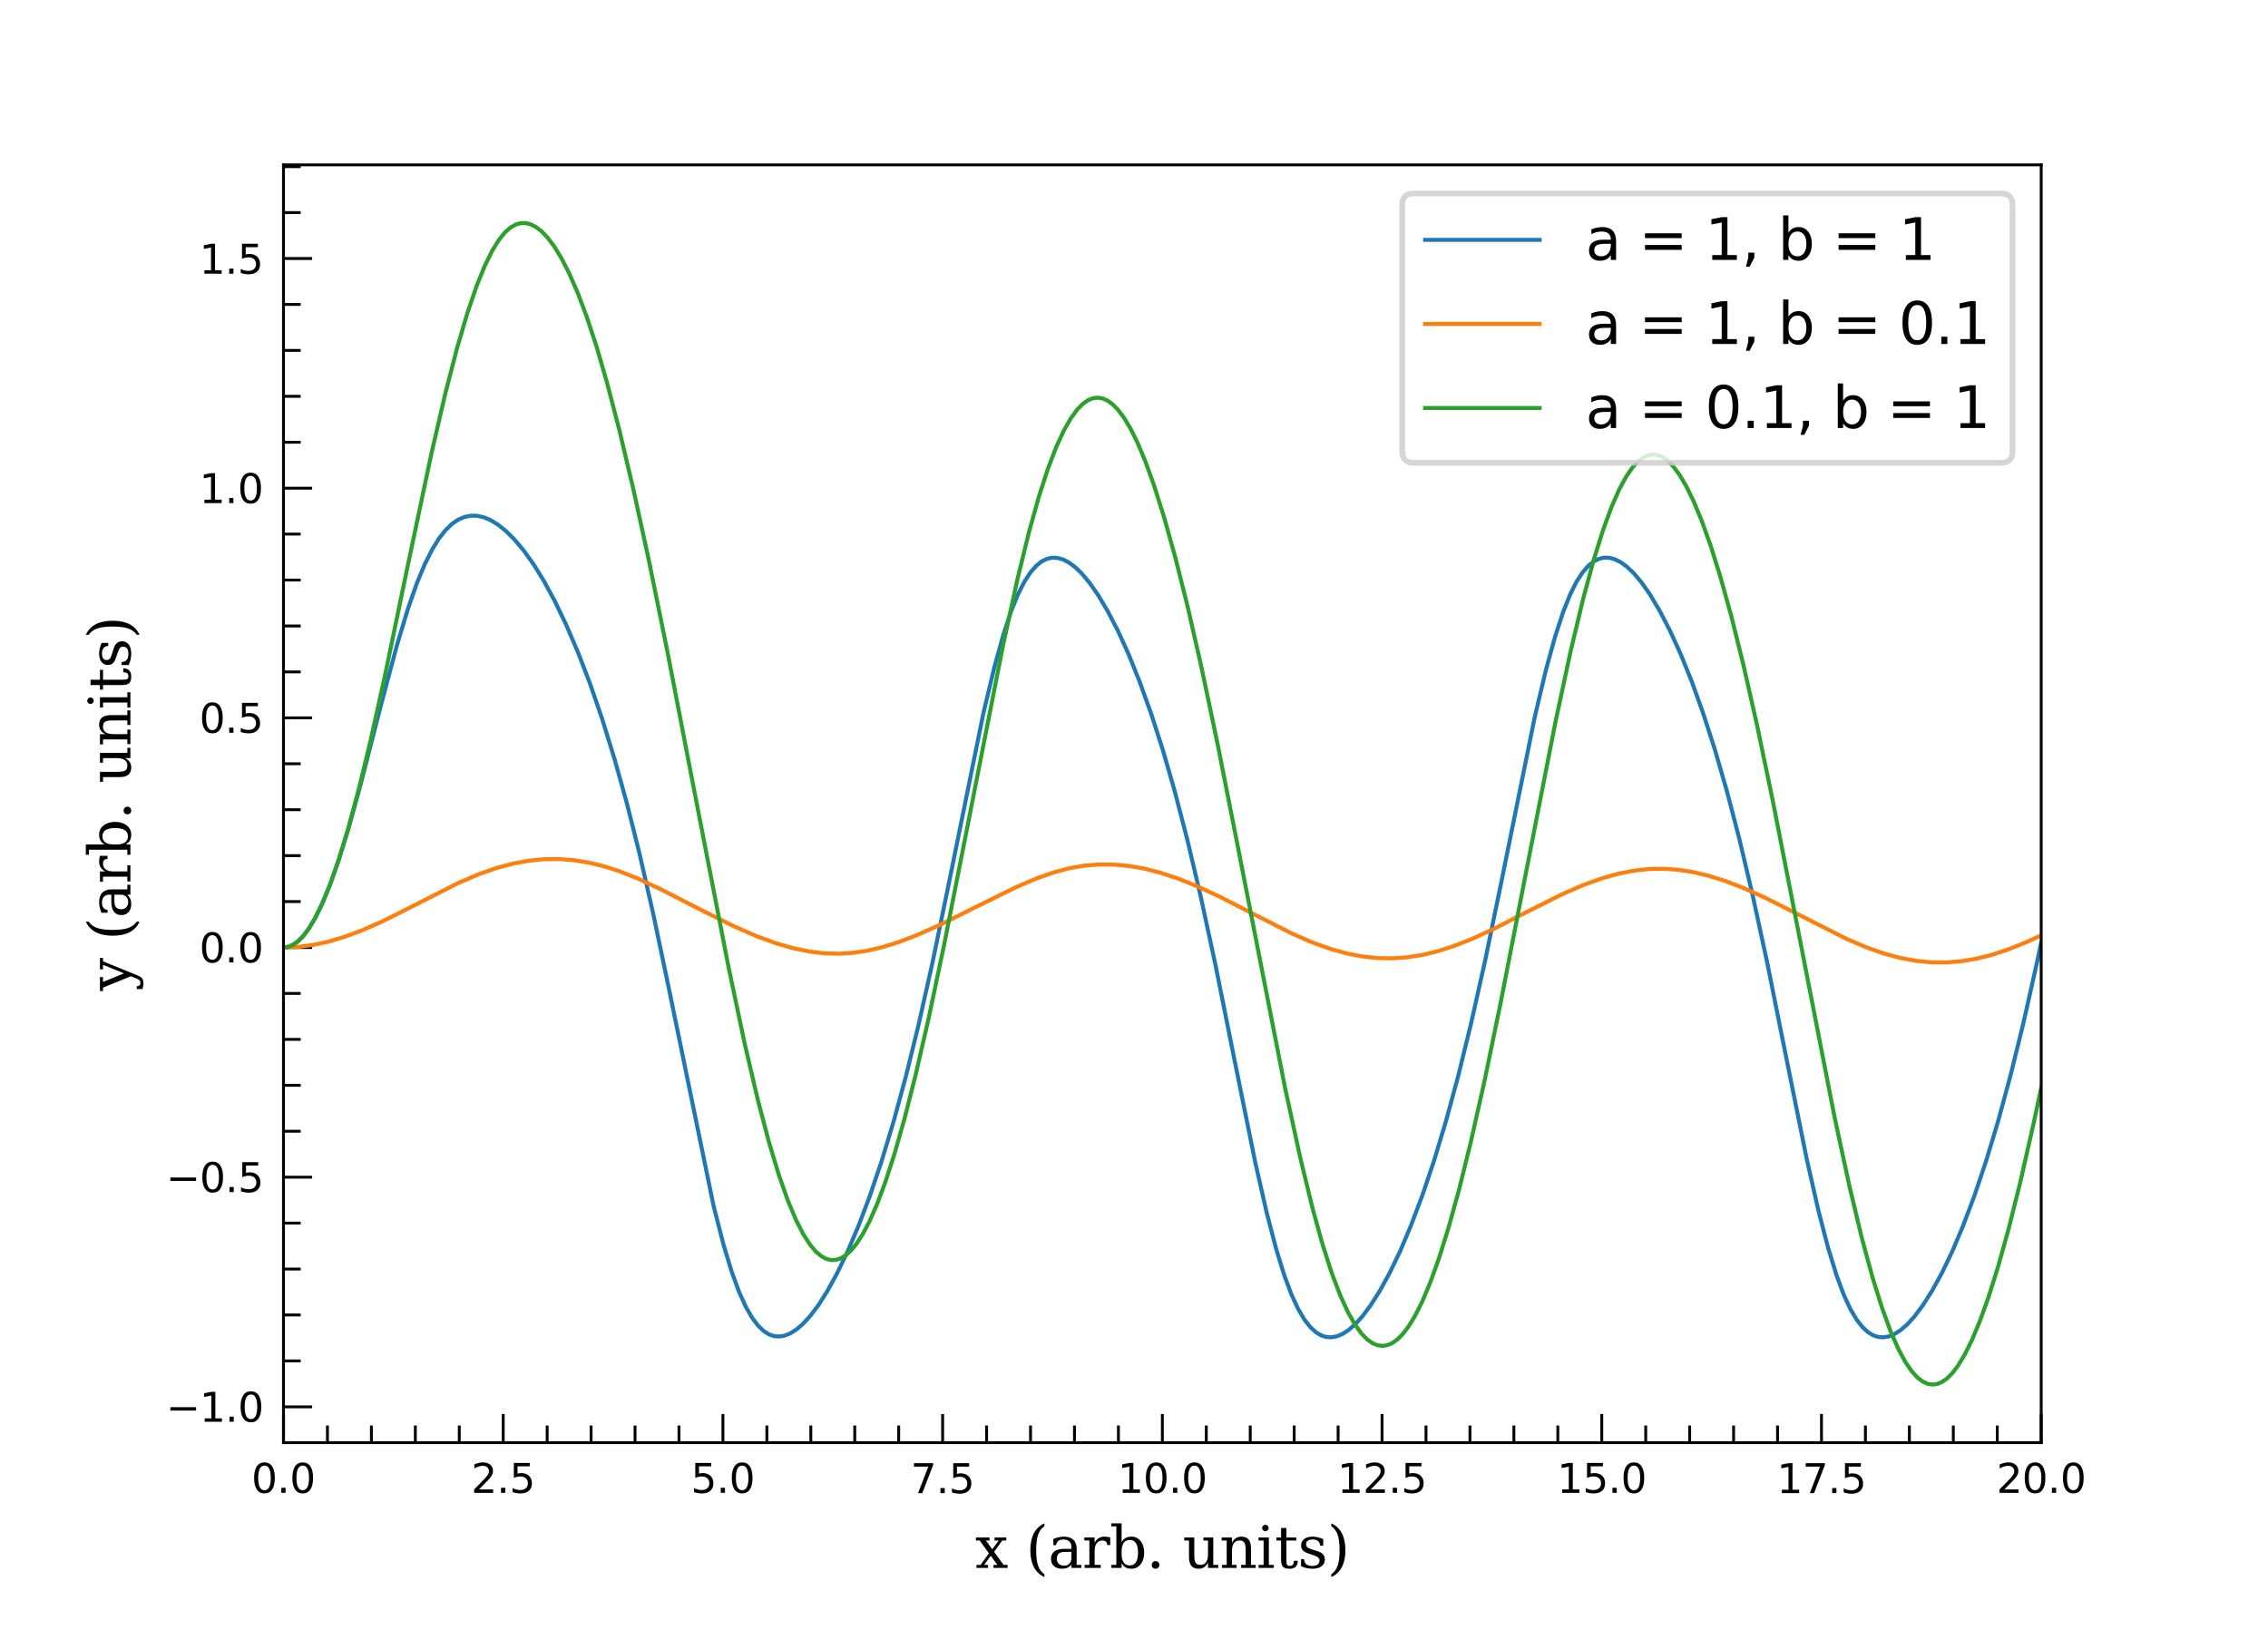<?xml version="1.0" encoding="utf-8" standalone="no"?>
<!DOCTYPE svg PUBLIC "-//W3C//DTD SVG 1.1//EN"
  "http://www.w3.org/Graphics/SVG/1.1/DTD/svg11.dtd">
<svg xmlns:xlink="http://www.w3.org/1999/xlink" width="396pt" height="287.928pt" viewBox="0 0 396 287.928" xmlns="http://www.w3.org/2000/svg" version="1.1">
 <defs>
  <style type="text/css">*{stroke-linejoin: round; stroke-linecap: butt}</style>
 </defs>
 <g id="figure_1">
  <g id="patch_1">
   <path d="M 0 287.928 
L 396 287.928 
L 396 0 
L 0 0 
z
" style="fill: #ffffff"/>
  </g>
  <g id="axes_1">
   <g id="patch_2">
    <path d="M 49.5 251.937 
L 356.4 251.937 
L 356.4 28.793 
L 49.5 28.793 
z
" style="fill: #ffffff"/>
   </g>
   <g id="matplotlib.axis_1">
    <g id="xtick_1">
     <g id="line2d_1">
      <defs>
       <path id="mca0cd36240" d="M 0 0 
L 0 -5 
" style="stroke: #000000; stroke-width: 0.5"/>
      </defs>
      <g>
       <use xlink:href="#mca0cd36240" x="49.5" y="251.937" style="stroke: #000000; stroke-width: 0.5"/>
      </g>
     </g>
     <g id="text_1">
      <!-- $\mathdefault{0.0}$ -->
      <g transform="translate(43.9 260.756) scale(0.07 -0.07)">
       <defs>
        <path id="DejaVuSans-30" d="M 2034 4250 
Q 1547 4250 1301 3770 
Q 1056 3291 1056 2328 
Q 1056 1369 1301 889 
Q 1547 409 2034 409 
Q 2525 409 2770 889 
Q 3016 1369 3016 2328 
Q 3016 3291 2770 3770 
Q 2525 4250 2034 4250 
z
M 2034 4750 
Q 2819 4750 3233 4129 
Q 3647 3509 3647 2328 
Q 3647 1150 3233 529 
Q 2819 -91 2034 -91 
Q 1250 -91 836 529 
Q 422 1150 422 2328 
Q 422 3509 836 4129 
Q 1250 4750 2034 4750 
z
" transform="scale(0.016)"/>
        <path id="DejaVuSans-2e" d="M 684 794 
L 1344 794 
L 1344 0 
L 684 0 
L 684 794 
z
" transform="scale(0.016)"/>
       </defs>
       <use xlink:href="#DejaVuSans-30" transform="translate(0 0.781)"/>
       <use xlink:href="#DejaVuSans-2e" transform="translate(63.623 0.781)"/>
       <use xlink:href="#DejaVuSans-30" transform="translate(95.41 0.781)"/>
      </g>
     </g>
    </g>
    <g id="xtick_2">
     <g id="line2d_2">
      <g>
       <use xlink:href="#mca0cd36240" x="87.862" y="251.937" style="stroke: #000000; stroke-width: 0.5"/>
      </g>
     </g>
     <g id="text_2">
      <!-- $\mathdefault{2.5}$ -->
      <g transform="translate(82.263 260.756) scale(0.07 -0.07)">
       <defs>
        <path id="DejaVuSans-32" d="M 1228 531 
L 3431 531 
L 3431 0 
L 469 0 
L 469 531 
Q 828 903 1448 1529 
Q 2069 2156 2228 2338 
Q 2531 2678 2651 2914 
Q 2772 3150 2772 3378 
Q 2772 3750 2511 3984 
Q 2250 4219 1831 4219 
Q 1534 4219 1204 4116 
Q 875 4013 500 3803 
L 500 4441 
Q 881 4594 1212 4672 
Q 1544 4750 1819 4750 
Q 2544 4750 2975 4387 
Q 3406 4025 3406 3419 
Q 3406 3131 3298 2873 
Q 3191 2616 2906 2266 
Q 2828 2175 2409 1742 
Q 1991 1309 1228 531 
z
" transform="scale(0.016)"/>
        <path id="DejaVuSans-35" d="M 691 4666 
L 3169 4666 
L 3169 4134 
L 1269 4134 
L 1269 2991 
Q 1406 3038 1543 3061 
Q 1681 3084 1819 3084 
Q 2600 3084 3056 2656 
Q 3513 2228 3513 1497 
Q 3513 744 3044 326 
Q 2575 -91 1722 -91 
Q 1428 -91 1123 -41 
Q 819 9 494 109 
L 494 744 
Q 775 591 1075 516 
Q 1375 441 1709 441 
Q 2250 441 2565 725 
Q 2881 1009 2881 1497 
Q 2881 1984 2565 2268 
Q 2250 2553 1709 2553 
Q 1456 2553 1204 2497 
Q 953 2441 691 2322 
L 691 4666 
z
" transform="scale(0.016)"/>
       </defs>
       <use xlink:href="#DejaVuSans-32" transform="translate(0 0.781)"/>
       <use xlink:href="#DejaVuSans-2e" transform="translate(63.623 0.781)"/>
       <use xlink:href="#DejaVuSans-35" transform="translate(95.41 0.781)"/>
      </g>
     </g>
    </g>
    <g id="xtick_3">
     <g id="line2d_3">
      <g>
       <use xlink:href="#mca0cd36240" x="126.225" y="251.937" style="stroke: #000000; stroke-width: 0.5"/>
      </g>
     </g>
     <g id="text_3">
      <!-- $\mathdefault{5.0}$ -->
      <g transform="translate(120.625 260.756) scale(0.07 -0.07)">
       <use xlink:href="#DejaVuSans-35" transform="translate(0 0.781)"/>
       <use xlink:href="#DejaVuSans-2e" transform="translate(63.623 0.781)"/>
       <use xlink:href="#DejaVuSans-30" transform="translate(95.41 0.781)"/>
      </g>
     </g>
    </g>
    <g id="xtick_4">
     <g id="line2d_4">
      <g>
       <use xlink:href="#mca0cd36240" x="164.588" y="251.937" style="stroke: #000000; stroke-width: 0.5"/>
      </g>
     </g>
     <g id="text_4">
      <!-- $\mathdefault{7.5}$ -->
      <g transform="translate(158.988 260.756) scale(0.07 -0.07)">
       <defs>
        <path id="DejaVuSans-37" d="M 525 4666 
L 3525 4666 
L 3525 4397 
L 1831 0 
L 1172 0 
L 2766 4134 
L 525 4134 
L 525 4666 
z
" transform="scale(0.016)"/>
       </defs>
       <use xlink:href="#DejaVuSans-37" transform="translate(0 0.094)"/>
       <use xlink:href="#DejaVuSans-2e" transform="translate(63.623 0.094)"/>
       <use xlink:href="#DejaVuSans-35" transform="translate(95.41 0.094)"/>
      </g>
     </g>
    </g>
    <g id="xtick_5">
     <g id="line2d_5">
      <g>
       <use xlink:href="#mca0cd36240" x="202.95" y="251.937" style="stroke: #000000; stroke-width: 0.5"/>
      </g>
     </g>
     <g id="text_5">
      <!-- $\mathdefault{10.0}$ -->
      <g transform="translate(195.145 260.756) scale(0.07 -0.07)">
       <defs>
        <path id="DejaVuSans-31" d="M 794 531 
L 1825 531 
L 1825 4091 
L 703 3866 
L 703 4441 
L 1819 4666 
L 2450 4666 
L 2450 531 
L 3481 531 
L 3481 0 
L 794 0 
L 794 531 
z
" transform="scale(0.016)"/>
       </defs>
       <use xlink:href="#DejaVuSans-31" transform="translate(0 0.781)"/>
       <use xlink:href="#DejaVuSans-30" transform="translate(63.623 0.781)"/>
       <use xlink:href="#DejaVuSans-2e" transform="translate(127.246 0.781)"/>
       <use xlink:href="#DejaVuSans-30" transform="translate(159.033 0.781)"/>
      </g>
     </g>
    </g>
    <g id="xtick_6">
     <g id="line2d_6">
      <g>
       <use xlink:href="#mca0cd36240" x="241.312" y="251.937" style="stroke: #000000; stroke-width: 0.5"/>
      </g>
     </g>
     <g id="text_6">
      <!-- $\mathdefault{12.5}$ -->
      <g transform="translate(233.507 260.756) scale(0.07 -0.07)">
       <use xlink:href="#DejaVuSans-31" transform="translate(0 0.781)"/>
       <use xlink:href="#DejaVuSans-32" transform="translate(63.623 0.781)"/>
       <use xlink:href="#DejaVuSans-2e" transform="translate(127.246 0.781)"/>
       <use xlink:href="#DejaVuSans-35" transform="translate(159.033 0.781)"/>
      </g>
     </g>
    </g>
    <g id="xtick_7">
     <g id="line2d_7">
      <g>
       <use xlink:href="#mca0cd36240" x="279.675" y="251.937" style="stroke: #000000; stroke-width: 0.5"/>
      </g>
     </g>
     <g id="text_7">
      <!-- $\mathdefault{15.0}$ -->
      <g transform="translate(271.87 260.756) scale(0.07 -0.07)">
       <use xlink:href="#DejaVuSans-31" transform="translate(0 0.781)"/>
       <use xlink:href="#DejaVuSans-35" transform="translate(63.623 0.781)"/>
       <use xlink:href="#DejaVuSans-2e" transform="translate(127.246 0.781)"/>
       <use xlink:href="#DejaVuSans-30" transform="translate(159.033 0.781)"/>
      </g>
     </g>
    </g>
    <g id="xtick_8">
     <g id="line2d_8">
      <g>
       <use xlink:href="#mca0cd36240" x="318.038" y="251.937" style="stroke: #000000; stroke-width: 0.5"/>
      </g>
     </g>
     <g id="text_8">
      <!-- $\mathdefault{17.5}$ -->
      <g transform="translate(310.233 260.756) scale(0.07 -0.07)">
       <use xlink:href="#DejaVuSans-31" transform="translate(0 0.094)"/>
       <use xlink:href="#DejaVuSans-37" transform="translate(63.623 0.094)"/>
       <use xlink:href="#DejaVuSans-2e" transform="translate(127.246 0.094)"/>
       <use xlink:href="#DejaVuSans-35" transform="translate(159.033 0.094)"/>
      </g>
     </g>
    </g>
    <g id="xtick_9">
     <g id="line2d_9">
      <g>
       <use xlink:href="#mca0cd36240" x="356.4" y="251.937" style="stroke: #000000; stroke-width: 0.5"/>
      </g>
     </g>
     <g id="text_9">
      <!-- $\mathdefault{20.0}$ -->
      <g transform="translate(348.595 260.756) scale(0.07 -0.07)">
       <use xlink:href="#DejaVuSans-32" transform="translate(0 0.781)"/>
       <use xlink:href="#DejaVuSans-30" transform="translate(63.623 0.781)"/>
       <use xlink:href="#DejaVuSans-2e" transform="translate(127.246 0.781)"/>
       <use xlink:href="#DejaVuSans-30" transform="translate(159.033 0.781)"/>
      </g>
     </g>
    </g>
    <g id="xtick_10">
     <g id="line2d_10">
      <defs>
       <path id="m3a0499e17d" d="M 0 0 
L 0 -3 
" style="stroke: #000000; stroke-width: 0.5"/>
      </defs>
      <g>
       <use xlink:href="#m3a0499e17d" x="57.172" y="251.937" style="stroke: #000000; stroke-width: 0.5"/>
      </g>
     </g>
    </g>
    <g id="xtick_11">
     <g id="line2d_11">
      <g>
       <use xlink:href="#m3a0499e17d" x="64.845" y="251.937" style="stroke: #000000; stroke-width: 0.5"/>
      </g>
     </g>
    </g>
    <g id="xtick_12">
     <g id="line2d_12">
      <g>
       <use xlink:href="#m3a0499e17d" x="72.517" y="251.937" style="stroke: #000000; stroke-width: 0.5"/>
      </g>
     </g>
    </g>
    <g id="xtick_13">
     <g id="line2d_13">
      <g>
       <use xlink:href="#m3a0499e17d" x="80.19" y="251.937" style="stroke: #000000; stroke-width: 0.5"/>
      </g>
     </g>
    </g>
    <g id="xtick_14">
     <g id="line2d_14">
      <g>
       <use xlink:href="#m3a0499e17d" x="95.535" y="251.937" style="stroke: #000000; stroke-width: 0.5"/>
      </g>
     </g>
    </g>
    <g id="xtick_15">
     <g id="line2d_15">
      <g>
       <use xlink:href="#m3a0499e17d" x="103.207" y="251.937" style="stroke: #000000; stroke-width: 0.5"/>
      </g>
     </g>
    </g>
    <g id="xtick_16">
     <g id="line2d_16">
      <g>
       <use xlink:href="#m3a0499e17d" x="110.88" y="251.937" style="stroke: #000000; stroke-width: 0.5"/>
      </g>
     </g>
    </g>
    <g id="xtick_17">
     <g id="line2d_17">
      <g>
       <use xlink:href="#m3a0499e17d" x="118.552" y="251.937" style="stroke: #000000; stroke-width: 0.5"/>
      </g>
     </g>
    </g>
    <g id="xtick_18">
     <g id="line2d_18">
      <g>
       <use xlink:href="#m3a0499e17d" x="133.898" y="251.937" style="stroke: #000000; stroke-width: 0.5"/>
      </g>
     </g>
    </g>
    <g id="xtick_19">
     <g id="line2d_19">
      <g>
       <use xlink:href="#m3a0499e17d" x="141.57" y="251.937" style="stroke: #000000; stroke-width: 0.5"/>
      </g>
     </g>
    </g>
    <g id="xtick_20">
     <g id="line2d_20">
      <g>
       <use xlink:href="#m3a0499e17d" x="149.243" y="251.937" style="stroke: #000000; stroke-width: 0.5"/>
      </g>
     </g>
    </g>
    <g id="xtick_21">
     <g id="line2d_21">
      <g>
       <use xlink:href="#m3a0499e17d" x="156.915" y="251.937" style="stroke: #000000; stroke-width: 0.5"/>
      </g>
     </g>
    </g>
    <g id="xtick_22">
     <g id="line2d_22">
      <g>
       <use xlink:href="#m3a0499e17d" x="172.26" y="251.937" style="stroke: #000000; stroke-width: 0.5"/>
      </g>
     </g>
    </g>
    <g id="xtick_23">
     <g id="line2d_23">
      <g>
       <use xlink:href="#m3a0499e17d" x="179.933" y="251.937" style="stroke: #000000; stroke-width: 0.5"/>
      </g>
     </g>
    </g>
    <g id="xtick_24">
     <g id="line2d_24">
      <g>
       <use xlink:href="#m3a0499e17d" x="187.605" y="251.937" style="stroke: #000000; stroke-width: 0.5"/>
      </g>
     </g>
    </g>
    <g id="xtick_25">
     <g id="line2d_25">
      <g>
       <use xlink:href="#m3a0499e17d" x="195.278" y="251.937" style="stroke: #000000; stroke-width: 0.5"/>
      </g>
     </g>
    </g>
    <g id="xtick_26">
     <g id="line2d_26">
      <g>
       <use xlink:href="#m3a0499e17d" x="210.623" y="251.937" style="stroke: #000000; stroke-width: 0.5"/>
      </g>
     </g>
    </g>
    <g id="xtick_27">
     <g id="line2d_27">
      <g>
       <use xlink:href="#m3a0499e17d" x="218.295" y="251.937" style="stroke: #000000; stroke-width: 0.5"/>
      </g>
     </g>
    </g>
    <g id="xtick_28">
     <g id="line2d_28">
      <g>
       <use xlink:href="#m3a0499e17d" x="225.968" y="251.937" style="stroke: #000000; stroke-width: 0.5"/>
      </g>
     </g>
    </g>
    <g id="xtick_29">
     <g id="line2d_29">
      <g>
       <use xlink:href="#m3a0499e17d" x="233.64" y="251.937" style="stroke: #000000; stroke-width: 0.5"/>
      </g>
     </g>
    </g>
    <g id="xtick_30">
     <g id="line2d_30">
      <g>
       <use xlink:href="#m3a0499e17d" x="248.985" y="251.937" style="stroke: #000000; stroke-width: 0.5"/>
      </g>
     </g>
    </g>
    <g id="xtick_31">
     <g id="line2d_31">
      <g>
       <use xlink:href="#m3a0499e17d" x="256.658" y="251.937" style="stroke: #000000; stroke-width: 0.5"/>
      </g>
     </g>
    </g>
    <g id="xtick_32">
     <g id="line2d_32">
      <g>
       <use xlink:href="#m3a0499e17d" x="264.33" y="251.937" style="stroke: #000000; stroke-width: 0.5"/>
      </g>
     </g>
    </g>
    <g id="xtick_33">
     <g id="line2d_33">
      <g>
       <use xlink:href="#m3a0499e17d" x="272.002" y="251.937" style="stroke: #000000; stroke-width: 0.5"/>
      </g>
     </g>
    </g>
    <g id="xtick_34">
     <g id="line2d_34">
      <g>
       <use xlink:href="#m3a0499e17d" x="287.348" y="251.937" style="stroke: #000000; stroke-width: 0.5"/>
      </g>
     </g>
    </g>
    <g id="xtick_35">
     <g id="line2d_35">
      <g>
       <use xlink:href="#m3a0499e17d" x="295.02" y="251.937" style="stroke: #000000; stroke-width: 0.5"/>
      </g>
     </g>
    </g>
    <g id="xtick_36">
     <g id="line2d_36">
      <g>
       <use xlink:href="#m3a0499e17d" x="302.692" y="251.937" style="stroke: #000000; stroke-width: 0.5"/>
      </g>
     </g>
    </g>
    <g id="xtick_37">
     <g id="line2d_37">
      <g>
       <use xlink:href="#m3a0499e17d" x="310.365" y="251.937" style="stroke: #000000; stroke-width: 0.5"/>
      </g>
     </g>
    </g>
    <g id="xtick_38">
     <g id="line2d_38">
      <g>
       <use xlink:href="#m3a0499e17d" x="325.71" y="251.937" style="stroke: #000000; stroke-width: 0.5"/>
      </g>
     </g>
    </g>
    <g id="xtick_39">
     <g id="line2d_39">
      <g>
       <use xlink:href="#m3a0499e17d" x="333.382" y="251.937" style="stroke: #000000; stroke-width: 0.5"/>
      </g>
     </g>
    </g>
    <g id="xtick_40">
     <g id="line2d_40">
      <g>
       <use xlink:href="#m3a0499e17d" x="341.055" y="251.937" style="stroke: #000000; stroke-width: 0.5"/>
      </g>
     </g>
    </g>
    <g id="xtick_41">
     <g id="line2d_41">
      <g>
       <use xlink:href="#m3a0499e17d" x="348.728" y="251.937" style="stroke: #000000; stroke-width: 0.5"/>
      </g>
     </g>
    </g>
    <g id="text_10">
     <!-- x (arb. units) -->
     <g transform="translate(170.275 273.81) scale(0.1 -0.1)">
      <defs>
       <path id="DejaVuSerif-78" d="M 1863 2028 
L 2559 2988 
L 2113 2988 
L 2113 3322 
L 3391 3322 
L 3391 2988 
L 2950 2988 
L 2059 1759 
L 3097 331 
L 3531 331 
L 3531 0 
L 1997 0 
L 1997 331 
L 2419 331 
L 1697 1325 
L 972 331 
L 1403 331 
L 1403 0 
L 141 0 
L 141 331 
L 581 331 
L 1497 1594 
L 488 2988 
L 78 2988 
L 78 3322 
L 1563 3322 
L 1563 2988 
L 1166 2988 
L 1863 2028 
z
" transform="scale(0.016)"/>
       <path id="DejaVuSerif-20" transform="scale(0.016)"/>
       <path id="DejaVuSerif-28" d="M 2041 -997 
Q 1281 -656 893 83 
Q 506 822 506 1931 
Q 506 3044 893 3783 
Q 1281 4522 2041 4863 
L 2041 4556 
Q 1559 4225 1350 3623 
Q 1141 3022 1141 1931 
Q 1141 844 1350 242 
Q 1559 -359 2041 -691 
L 2041 -997 
z
" transform="scale(0.016)"/>
       <path id="DejaVuSerif-61" d="M 2547 1044 
L 2547 1747 
L 1806 1747 
Q 1378 1747 1168 1562 
Q 959 1378 959 997 
Q 959 650 1171 447 
Q 1384 244 1747 244 
Q 2106 244 2326 466 
Q 2547 688 2547 1044 
z
M 3122 2075 
L 3122 331 
L 3634 331 
L 3634 0 
L 2547 0 
L 2547 359 
Q 2356 128 2106 18 
Q 1856 -91 1522 -91 
Q 969 -91 644 203 
Q 319 497 319 997 
Q 319 1513 691 1797 
Q 1063 2081 1741 2081 
L 2547 2081 
L 2547 2309 
Q 2547 2688 2317 2895 
Q 2088 3103 1672 3103 
Q 1328 3103 1125 2947 
Q 922 2791 872 2484 
L 575 2484 
L 575 3156 
Q 875 3284 1158 3348 
Q 1441 3413 1709 3413 
Q 2400 3413 2761 3070 
Q 3122 2728 3122 2075 
z
" transform="scale(0.016)"/>
       <path id="DejaVuSerif-72" d="M 3059 3328 
L 3059 2497 
L 2728 2497 
Q 2713 2744 2591 2866 
Q 2469 2988 2234 2988 
Q 1809 2988 1582 2694 
Q 1356 2400 1356 1850 
L 1356 331 
L 2022 331 
L 2022 0 
L 263 0 
L 263 331 
L 781 331 
L 781 2994 
L 231 2994 
L 231 3322 
L 1356 3322 
L 1356 2731 
Q 1525 3078 1790 3245 
Q 2056 3413 2438 3413 
Q 2578 3413 2733 3391 
Q 2888 3369 3059 3328 
z
" transform="scale(0.016)"/>
       <path id="DejaVuSerif-62" d="M 738 331 
L 738 4531 
L 184 4531 
L 184 4863 
L 1313 4863 
L 1313 2803 
Q 1481 3116 1742 3264 
Q 2003 3413 2388 3413 
Q 3000 3413 3387 2928 
Q 3775 2444 3775 1663 
Q 3775 881 3387 395 
Q 3000 -91 2388 -91 
Q 2003 -91 1742 57 
Q 1481 206 1313 519 
L 1313 0 
L 184 0 
L 184 331 
L 738 331 
z
M 1313 1497 
Q 1313 897 1542 583 
Q 1772 269 2209 269 
Q 2650 269 2876 622 
Q 3103 975 3103 1663 
Q 3103 2353 2876 2703 
Q 2650 3053 2209 3053 
Q 1772 3053 1542 2737 
Q 1313 2422 1313 1825 
L 1313 1497 
z
" transform="scale(0.016)"/>
       <path id="DejaVuSerif-2e" d="M 603 325 
Q 603 500 722 622 
Q 841 744 1019 744 
Q 1191 744 1312 622 
Q 1434 500 1434 325 
Q 1434 153 1312 31 
Q 1191 -91 1019 -91 
Q 841 -91 722 29 
Q 603 150 603 325 
z
" transform="scale(0.016)"/>
       <path id="DejaVuSerif-75" d="M 2266 3322 
L 3341 3322 
L 3341 331 
L 3884 331 
L 3884 0 
L 2766 0 
L 2766 588 
Q 2606 256 2353 82 
Q 2100 -91 1766 -91 
Q 1213 -91 952 223 
Q 691 538 691 1209 
L 691 2988 
L 172 2988 
L 172 3322 
L 1269 3322 
L 1269 1388 
Q 1269 781 1417 556 
Q 1566 331 1947 331 
Q 2347 331 2556 625 
Q 2766 919 2766 1478 
L 2766 2988 
L 2266 2988 
L 2266 3322 
z
" transform="scale(0.016)"/>
       <path id="DejaVuSerif-6e" d="M 263 0 
L 263 331 
L 781 331 
L 781 2988 
L 231 2988 
L 231 3322 
L 1356 3322 
L 1356 2731 
Q 1516 3069 1770 3241 
Q 2025 3413 2363 3413 
Q 2913 3413 3172 3097 
Q 3431 2781 3431 2113 
L 3431 331 
L 3944 331 
L 3944 0 
L 2356 0 
L 2356 331 
L 2853 331 
L 2853 1931 
Q 2853 2541 2703 2767 
Q 2553 2994 2175 2994 
Q 1775 2994 1565 2701 
Q 1356 2409 1356 1850 
L 1356 331 
L 1856 331 
L 1856 0 
L 263 0 
z
" transform="scale(0.016)"/>
       <path id="DejaVuSerif-69" d="M 622 4353 
Q 622 4497 726 4603 
Q 831 4709 978 4709 
Q 1122 4709 1226 4603 
Q 1331 4497 1331 4353 
Q 1331 4206 1228 4103 
Q 1125 4000 978 4000 
Q 831 4000 726 4103 
Q 622 4206 622 4353 
z
M 1356 331 
L 1900 331 
L 1900 0 
L 231 0 
L 231 331 
L 781 331 
L 781 2988 
L 231 2988 
L 231 3322 
L 1356 3322 
L 1356 331 
z
" transform="scale(0.016)"/>
       <path id="DejaVuSerif-74" d="M 691 2988 
L 184 2988 
L 184 3322 
L 691 3322 
L 691 4353 
L 1269 4353 
L 1269 3322 
L 2350 3322 
L 2350 2988 
L 1269 2988 
L 1269 878 
Q 1269 456 1350 337 
Q 1431 219 1650 219 
Q 1875 219 1978 351 
Q 2081 484 2088 781 
L 2522 781 
Q 2497 328 2275 118 
Q 2053 -91 1600 -91 
Q 1103 -91 897 129 
Q 691 350 691 878 
L 691 2988 
z
" transform="scale(0.016)"/>
       <path id="DejaVuSerif-73" d="M 359 184 
L 359 959 
L 691 959 
Q 703 588 923 403 
Q 1144 219 1575 219 
Q 1963 219 2166 364 
Q 2369 509 2369 788 
Q 2369 1006 2220 1140 
Q 2072 1275 1594 1428 
L 1178 1569 
Q 750 1706 558 1912 
Q 366 2119 366 2438 
Q 366 2894 700 3153 
Q 1034 3413 1625 3413 
Q 1888 3413 2178 3344 
Q 2469 3275 2778 3144 
L 2778 2419 
L 2447 2419 
Q 2434 2741 2221 2922 
Q 2009 3103 1644 3103 
Q 1281 3103 1095 2975 
Q 909 2847 909 2591 
Q 909 2381 1050 2254 
Q 1191 2128 1613 1997 
L 2069 1856 
Q 2541 1709 2748 1489 
Q 2956 1269 2956 922 
Q 2956 450 2595 179 
Q 2234 -91 1600 -91 
Q 1278 -91 972 -22 
Q 666 47 359 184 
z
" transform="scale(0.016)"/>
       <path id="DejaVuSerif-29" d="M 453 -997 
L 453 -691 
Q 934 -359 1145 242 
Q 1356 844 1356 1931 
Q 1356 3022 1145 3623 
Q 934 4225 453 4556 
L 453 4863 
Q 1216 4522 1603 3783 
Q 1991 3044 1991 1931 
Q 1991 822 1603 83 
Q 1216 -656 453 -997 
z
" transform="scale(0.016)"/>
      </defs>
      <use xlink:href="#DejaVuSerif-78"/>
      <use xlink:href="#DejaVuSerif-20" x="56.396"/>
      <use xlink:href="#DejaVuSerif-28" x="88.184"/>
      <use xlink:href="#DejaVuSerif-61" x="127.197"/>
      <use xlink:href="#DejaVuSerif-72" x="186.816"/>
      <use xlink:href="#DejaVuSerif-62" x="234.619"/>
      <use xlink:href="#DejaVuSerif-2e" x="298.633"/>
      <use xlink:href="#DejaVuSerif-20" x="330.42"/>
      <use xlink:href="#DejaVuSerif-75" x="362.207"/>
      <use xlink:href="#DejaVuSerif-6e" x="426.611"/>
      <use xlink:href="#DejaVuSerif-69" x="491.016"/>
      <use xlink:href="#DejaVuSerif-74" x="522.998"/>
      <use xlink:href="#DejaVuSerif-73" x="563.184"/>
      <use xlink:href="#DejaVuSerif-29" x="614.502"/>
     </g>
    </g>
   </g>
   <g id="matplotlib.axis_2">
    <g id="ytick_1">
     <g id="line2d_42">
      <defs>
       <path id="m563e7bb83d" d="M 0 0 
L 5 0 
" style="stroke: #000000; stroke-width: 0.5"/>
      </defs>
      <g>
       <use xlink:href="#m563e7bb83d" x="49.5" y="245.681" style="stroke: #000000; stroke-width: 0.5"/>
      </g>
     </g>
     <g id="text_11">
      <!-- $\mathdefault{−1.0}$ -->
      <g transform="translate(28.99 248.34) scale(0.07 -0.07)">
       <defs>
        <path id="DejaVuSans-2212" d="M 678 2272 
L 4684 2272 
L 4684 1741 
L 678 1741 
L 678 2272 
z
" transform="scale(0.016)"/>
       </defs>
       <use xlink:href="#DejaVuSans-2212" transform="translate(0 0.781)"/>
       <use xlink:href="#DejaVuSans-31" transform="translate(83.789 0.781)"/>
       <use xlink:href="#DejaVuSans-2e" transform="translate(147.412 0.781)"/>
       <use xlink:href="#DejaVuSans-30" transform="translate(179.199 0.781)"/>
      </g>
     </g>
    </g>
    <g id="ytick_2">
     <g id="line2d_43">
      <g>
       <use xlink:href="#m563e7bb83d" x="49.5" y="205.574" style="stroke: #000000; stroke-width: 0.5"/>
      </g>
     </g>
     <g id="text_12">
      <!-- $\mathdefault{−0.5}$ -->
      <g transform="translate(28.99 208.233) scale(0.07 -0.07)">
       <use xlink:href="#DejaVuSans-2212" transform="translate(0 0.781)"/>
       <use xlink:href="#DejaVuSans-30" transform="translate(83.789 0.781)"/>
       <use xlink:href="#DejaVuSans-2e" transform="translate(147.412 0.781)"/>
       <use xlink:href="#DejaVuSans-35" transform="translate(179.199 0.781)"/>
      </g>
     </g>
    </g>
    <g id="ytick_3">
     <g id="line2d_44">
      <g>
       <use xlink:href="#m563e7bb83d" x="49.5" y="165.467" style="stroke: #000000; stroke-width: 0.5"/>
      </g>
     </g>
     <g id="text_13">
      <!-- $\mathdefault{0.0}$ -->
      <g transform="translate(34.8 168.126) scale(0.07 -0.07)">
       <use xlink:href="#DejaVuSans-30" transform="translate(0 0.781)"/>
       <use xlink:href="#DejaVuSans-2e" transform="translate(63.623 0.781)"/>
       <use xlink:href="#DejaVuSans-30" transform="translate(95.41 0.781)"/>
      </g>
     </g>
    </g>
    <g id="ytick_4">
     <g id="line2d_45">
      <g>
       <use xlink:href="#m563e7bb83d" x="49.5" y="125.36" style="stroke: #000000; stroke-width: 0.5"/>
      </g>
     </g>
     <g id="text_14">
      <!-- $\mathdefault{0.5}$ -->
      <g transform="translate(34.8 128.019) scale(0.07 -0.07)">
       <use xlink:href="#DejaVuSans-30" transform="translate(0 0.781)"/>
       <use xlink:href="#DejaVuSans-2e" transform="translate(63.623 0.781)"/>
       <use xlink:href="#DejaVuSans-35" transform="translate(95.41 0.781)"/>
      </g>
     </g>
    </g>
    <g id="ytick_5">
     <g id="line2d_46">
      <g>
       <use xlink:href="#m563e7bb83d" x="49.5" y="85.253" style="stroke: #000000; stroke-width: 0.5"/>
      </g>
     </g>
     <g id="text_15">
      <!-- $\mathdefault{1.0}$ -->
      <g transform="translate(34.8 87.912) scale(0.07 -0.07)">
       <use xlink:href="#DejaVuSans-31" transform="translate(0 0.781)"/>
       <use xlink:href="#DejaVuSans-2e" transform="translate(63.623 0.781)"/>
       <use xlink:href="#DejaVuSans-30" transform="translate(95.41 0.781)"/>
      </g>
     </g>
    </g>
    <g id="ytick_6">
     <g id="line2d_47">
      <g>
       <use xlink:href="#m563e7bb83d" x="49.5" y="45.145" style="stroke: #000000; stroke-width: 0.5"/>
      </g>
     </g>
     <g id="text_16">
      <!-- $\mathdefault{1.5}$ -->
      <g transform="translate(34.8 47.805) scale(0.07 -0.07)">
       <use xlink:href="#DejaVuSans-31" transform="translate(0 0.094)"/>
       <use xlink:href="#DejaVuSans-2e" transform="translate(63.623 0.094)"/>
       <use xlink:href="#DejaVuSans-35" transform="translate(95.41 0.094)"/>
      </g>
     </g>
    </g>
    <g id="ytick_7">
     <g id="line2d_48">
      <defs>
       <path id="m9f4b8bcbcc" d="M 0 0 
L 3 0 
" style="stroke: #000000; stroke-width: 0.5"/>
      </defs>
      <g>
       <use xlink:href="#m9f4b8bcbcc" x="49.5" y="237.659" style="stroke: #000000; stroke-width: 0.5"/>
      </g>
     </g>
    </g>
    <g id="ytick_8">
     <g id="line2d_49">
      <g>
       <use xlink:href="#m9f4b8bcbcc" x="49.5" y="229.638" style="stroke: #000000; stroke-width: 0.5"/>
      </g>
     </g>
    </g>
    <g id="ytick_9">
     <g id="line2d_50">
      <g>
       <use xlink:href="#m9f4b8bcbcc" x="49.5" y="221.616" style="stroke: #000000; stroke-width: 0.5"/>
      </g>
     </g>
    </g>
    <g id="ytick_10">
     <g id="line2d_51">
      <g>
       <use xlink:href="#m9f4b8bcbcc" x="49.5" y="213.595" style="stroke: #000000; stroke-width: 0.5"/>
      </g>
     </g>
    </g>
    <g id="ytick_11">
     <g id="line2d_52">
      <g>
       <use xlink:href="#m9f4b8bcbcc" x="49.5" y="197.552" style="stroke: #000000; stroke-width: 0.5"/>
      </g>
     </g>
    </g>
    <g id="ytick_12">
     <g id="line2d_53">
      <g>
       <use xlink:href="#m9f4b8bcbcc" x="49.5" y="189.531" style="stroke: #000000; stroke-width: 0.5"/>
      </g>
     </g>
    </g>
    <g id="ytick_13">
     <g id="line2d_54">
      <g>
       <use xlink:href="#m9f4b8bcbcc" x="49.5" y="181.509" style="stroke: #000000; stroke-width: 0.5"/>
      </g>
     </g>
    </g>
    <g id="ytick_14">
     <g id="line2d_55">
      <g>
       <use xlink:href="#m9f4b8bcbcc" x="49.5" y="173.488" style="stroke: #000000; stroke-width: 0.5"/>
      </g>
     </g>
    </g>
    <g id="ytick_15">
     <g id="line2d_56">
      <g>
       <use xlink:href="#m9f4b8bcbcc" x="49.5" y="157.445" style="stroke: #000000; stroke-width: 0.5"/>
      </g>
     </g>
    </g>
    <g id="ytick_16">
     <g id="line2d_57">
      <g>
       <use xlink:href="#m9f4b8bcbcc" x="49.5" y="149.424" style="stroke: #000000; stroke-width: 0.5"/>
      </g>
     </g>
    </g>
    <g id="ytick_17">
     <g id="line2d_58">
      <g>
       <use xlink:href="#m9f4b8bcbcc" x="49.5" y="141.402" style="stroke: #000000; stroke-width: 0.5"/>
      </g>
     </g>
    </g>
    <g id="ytick_18">
     <g id="line2d_59">
      <g>
       <use xlink:href="#m9f4b8bcbcc" x="49.5" y="133.381" style="stroke: #000000; stroke-width: 0.5"/>
      </g>
     </g>
    </g>
    <g id="ytick_19">
     <g id="line2d_60">
      <g>
       <use xlink:href="#m9f4b8bcbcc" x="49.5" y="117.338" style="stroke: #000000; stroke-width: 0.5"/>
      </g>
     </g>
    </g>
    <g id="ytick_20">
     <g id="line2d_61">
      <g>
       <use xlink:href="#m9f4b8bcbcc" x="49.5" y="109.317" style="stroke: #000000; stroke-width: 0.5"/>
      </g>
     </g>
    </g>
    <g id="ytick_21">
     <g id="line2d_62">
      <g>
       <use xlink:href="#m9f4b8bcbcc" x="49.5" y="101.295" style="stroke: #000000; stroke-width: 0.5"/>
      </g>
     </g>
    </g>
    <g id="ytick_22">
     <g id="line2d_63">
      <g>
       <use xlink:href="#m9f4b8bcbcc" x="49.5" y="93.274" style="stroke: #000000; stroke-width: 0.5"/>
      </g>
     </g>
    </g>
    <g id="ytick_23">
     <g id="line2d_64">
      <g>
       <use xlink:href="#m9f4b8bcbcc" x="49.5" y="77.231" style="stroke: #000000; stroke-width: 0.5"/>
      </g>
     </g>
    </g>
    <g id="ytick_24">
     <g id="line2d_65">
      <g>
       <use xlink:href="#m9f4b8bcbcc" x="49.5" y="69.21" style="stroke: #000000; stroke-width: 0.5"/>
      </g>
     </g>
    </g>
    <g id="ytick_25">
     <g id="line2d_66">
      <g>
       <use xlink:href="#m9f4b8bcbcc" x="49.5" y="61.188" style="stroke: #000000; stroke-width: 0.5"/>
      </g>
     </g>
    </g>
    <g id="ytick_26">
     <g id="line2d_67">
      <g>
       <use xlink:href="#m9f4b8bcbcc" x="49.5" y="53.167" style="stroke: #000000; stroke-width: 0.5"/>
      </g>
     </g>
    </g>
    <g id="ytick_27">
     <g id="line2d_68">
      <g>
       <use xlink:href="#m9f4b8bcbcc" x="49.5" y="37.124" style="stroke: #000000; stroke-width: 0.5"/>
      </g>
     </g>
    </g>
    <g id="ytick_28">
     <g id="line2d_69">
      <g>
       <use xlink:href="#m9f4b8bcbcc" x="49.5" y="29.103" style="stroke: #000000; stroke-width: 0.5"/>
      </g>
     </g>
    </g>
    <g id="text_17">
     <!-- y (arb. units) -->
     <g transform="translate(22.768 173.045) rotate(-90) scale(0.1 -0.1)">
      <defs>
       <path id="DejaVuSerif-79" d="M 1381 -609 
L 1600 -56 
L 359 2988 
L -19 2988 
L -19 3322 
L 1509 3322 
L 1509 2988 
L 978 2988 
L 1913 703 
L 2847 2988 
L 2350 2988 
L 2350 3322 
L 3597 3322 
L 3597 2988 
L 3225 2988 
L 1703 -750 
Q 1547 -1138 1356 -1280 
Q 1166 -1422 819 -1422 
Q 672 -1422 517 -1397 
Q 363 -1372 206 -1325 
L 206 -691 
L 500 -691 
Q 519 -903 608 -995 
Q 697 -1088 884 -1088 
Q 1056 -1088 1161 -992 
Q 1266 -897 1381 -609 
z
" transform="scale(0.016)"/>
      </defs>
      <use xlink:href="#DejaVuSerif-79"/>
      <use xlink:href="#DejaVuSerif-20" x="56.494"/>
      <use xlink:href="#DejaVuSerif-28" x="88.281"/>
      <use xlink:href="#DejaVuSerif-61" x="127.295"/>
      <use xlink:href="#DejaVuSerif-72" x="186.914"/>
      <use xlink:href="#DejaVuSerif-62" x="234.717"/>
      <use xlink:href="#DejaVuSerif-2e" x="298.73"/>
      <use xlink:href="#DejaVuSerif-20" x="330.518"/>
      <use xlink:href="#DejaVuSerif-75" x="362.305"/>
      <use xlink:href="#DejaVuSerif-6e" x="426.709"/>
      <use xlink:href="#DejaVuSerif-69" x="491.113"/>
      <use xlink:href="#DejaVuSerif-74" x="523.096"/>
      <use xlink:href="#DejaVuSerif-73" x="563.281"/>
      <use xlink:href="#DejaVuSerif-29" x="614.6"/>
     </g>
    </g>
   </g>
   <g id="line2d_70">
    <path d="M 49.5 165.467 
L 50.298 165.358 
L 51.127 165.016 
L 51.986 164.418 
L 52.907 163.503 
L 53.919 162.17 
L 55.024 160.331 
L 56.252 157.831 
L 57.602 154.551 
L 59.106 150.293 
L 60.855 144.633 
L 62.942 137.086 
L 66.472 123.304 
L 69.295 112.718 
L 71.198 106.401 
L 72.794 101.833 
L 74.175 98.513 
L 75.494 95.897 
L 76.722 93.934 
L 77.888 92.474 
L 78.993 91.434 
L 80.067 90.718 
L 81.141 90.265 
L 82.216 90.057 
L 83.29 90.075 
L 84.425 90.321 
L 85.622 90.815 
L 86.911 91.596 
L 88.292 92.698 
L 89.796 94.187 
L 91.423 96.118 
L 93.141 98.513 
L 94.921 101.38 
L 96.824 104.884 
L 98.85 109.095 
L 100.936 113.96 
L 103.023 119.394 
L 105.11 125.462 
L 107.32 132.614 
L 109.468 140.341 
L 111.647 149.025 
L 114.01 159.384 
L 116.742 172.402 
L 124.598 210.611 
L 126.286 217.21 
L 127.729 222.004 
L 129.018 225.553 
L 130.184 228.14 
L 131.289 230.074 
L 132.332 231.468 
L 133.314 232.416 
L 134.235 233.007 
L 135.125 233.322 
L 136.015 233.403 
L 136.936 233.263 
L 137.918 232.883 
L 138.992 232.221 
L 140.158 231.234 
L 141.447 229.842 
L 142.859 227.977 
L 144.424 225.52 
L 146.143 222.392 
L 147.984 218.569 
L 149.918 214.032 
L 151.882 208.841 
L 153.938 202.748 
L 156.025 195.86 
L 158.143 188.081 
L 160.352 179.101 
L 162.777 168.286 
L 165.57 154.769 
L 171.738 124.39 
L 173.61 116.549 
L 175.176 110.899 
L 176.526 106.804 
L 177.723 103.84 
L 178.858 101.596 
L 179.933 99.947 
L 180.945 98.792 
L 181.897 98.036 
L 182.817 97.588 
L 183.707 97.397 
L 184.628 97.43 
L 185.579 97.692 
L 186.592 98.203 
L 187.697 99.012 
L 188.925 100.197 
L 190.275 101.822 
L 191.779 103.988 
L 193.436 106.773 
L 195.216 110.208 
L 197.058 114.257 
L 198.991 119.068 
L 201.017 124.697 
L 203.042 130.997 
L 205.129 138.24 
L 207.308 146.633 
L 209.64 156.532 
L 212.218 168.481 
L 215.379 184.268 
L 219.154 202.918 
L 221.18 211.821 
L 222.837 218.162 
L 224.249 222.743 
L 225.507 226.107 
L 226.673 228.61 
L 227.778 230.472 
L 228.791 231.764 
L 229.742 232.64 
L 230.663 233.196 
L 231.553 233.482 
L 232.443 233.54 
L 233.364 233.382 
L 234.346 232.985 
L 235.42 232.306 
L 236.586 231.298 
L 237.875 229.882 
L 239.318 227.953 
L 240.914 225.436 
L 242.663 222.247 
L 244.474 218.478 
L 246.315 214.127 
L 248.371 208.68 
L 250.397 202.67 
L 252.453 195.851 
L 254.571 188.042 
L 256.811 178.915 
L 259.266 167.95 
L 262.028 154.563 
L 268.013 125.032 
L 269.916 117.021 
L 271.511 111.221 
L 272.923 106.901 
L 274.151 103.818 
L 275.256 101.606 
L 276.299 99.996 
L 277.312 98.826 
L 278.263 98.056 
L 279.184 97.593 
L 280.074 97.389 
L 280.995 97.412 
L 281.946 97.665 
L 282.959 98.167 
L 284.064 98.967 
L 285.291 100.138 
L 286.642 101.746 
L 288.115 103.859 
L 289.772 106.642 
L 291.583 110.136 
L 293.486 114.308 
L 295.388 119.02 
L 297.383 124.577 
L 299.439 130.958 
L 301.526 138.176 
L 303.675 146.419 
L 305.976 156.156 
L 308.524 167.935 
L 311.562 183.102 
L 315.46 202.406 
L 317.516 211.466 
L 319.204 217.945 
L 320.646 222.652 
L 321.935 226.132 
L 323.071 228.588 
L 324.175 230.454 
L 325.188 231.75 
L 326.14 232.629 
L 327.06 233.19 
L 327.95 233.48 
L 328.84 233.543 
L 329.761 233.388 
L 330.743 232.995 
L 331.817 232.317 
L 332.984 231.311 
L 334.273 229.895 
L 335.746 227.931 
L 337.372 225.373 
L 339.091 222.246 
L 340.871 218.538 
L 342.774 214.03 
L 344.768 208.731 
L 346.794 202.705 
L 348.881 195.779 
L 351.029 187.865 
L 353.3 178.628 
L 355.725 167.802 
L 356.4 164.616 
L 356.4 164.616 
" clip-path="url(#p30b01905f4)" style="fill: none; stroke: #1f77b4; stroke-width: 0.7; stroke-linecap: square"/>
   </g>
   <g id="line2d_71">
    <path d="M 49.5 165.467 
L 52.047 165.356 
L 54.625 165.023 
L 57.295 164.453 
L 60.119 163.622 
L 63.188 162.482 
L 66.717 160.928 
L 70.86 158.854 
L 80.129 154.149 
L 83.689 152.638 
L 86.788 151.56 
L 89.643 150.799 
L 92.343 150.306 
L 94.983 150.049 
L 97.561 150.021 
L 100.169 150.216 
L 102.809 150.639 
L 105.54 151.303 
L 108.333 152.211 
L 111.494 153.484 
L 115.391 155.308 
L 121.836 158.615 
L 128.128 161.753 
L 132.087 163.481 
L 135.432 164.705 
L 138.44 165.574 
L 141.232 166.152 
L 143.872 166.472 
L 146.388 166.554 
L 148.813 166.414 
L 151.329 166.044 
L 154.03 165.42 
L 156.946 164.514 
L 160.23 163.253 
L 164.096 161.52 
L 169.621 158.773 
L 177.385 154.936 
L 181.099 153.36 
L 184.137 152.303 
L 186.807 151.602 
L 189.324 151.173 
L 191.871 150.964 
L 194.449 150.979 
L 197.058 151.216 
L 199.758 151.684 
L 202.612 152.408 
L 205.651 153.411 
L 209.027 154.766 
L 212.986 156.605 
L 218.663 159.519 
L 225.661 163.064 
L 229.221 164.614 
L 232.351 165.731 
L 235.205 166.519 
L 237.906 167.036 
L 240.515 167.312 
L 243.093 167.359 
L 245.67 167.181 
L 248.279 166.776 
L 250.98 166.132 
L 253.865 165.211 
L 257.056 163.952 
L 260.801 162.226 
L 266.233 159.44 
L 272.647 156.213 
L 276.391 154.58 
L 279.583 153.423 
L 282.498 152.599 
L 285.23 152.057 
L 287.839 151.766 
L 290.355 151.708 
L 292.872 151.874 
L 295.48 152.268 
L 298.242 152.913 
L 301.189 153.831 
L 304.442 155.084 
L 308.217 156.785 
L 313.25 159.319 
L 322.334 163.922 
L 325.863 165.431 
L 328.994 166.529 
L 331.848 167.298 
L 334.549 167.796 
L 337.157 168.052 
L 339.735 168.079 
L 342.313 167.881 
L 344.922 167.458 
L 347.653 166.787 
L 350.569 165.835 
L 353.791 164.542 
L 356.4 163.349 
L 356.4 163.349 
" clip-path="url(#p30b01905f4)" style="fill: none; stroke: #ff7f0e; stroke-width: 0.7; stroke-linecap: square"/>
   </g>
   <g id="line2d_72">
    <path d="M 49.5 165.467 
L 50.298 165.358 
L 51.127 165.016 
L 51.986 164.416 
L 52.907 163.498 
L 53.919 162.164 
L 55.024 160.325 
L 56.252 157.827 
L 57.602 154.543 
L 59.075 150.353 
L 60.702 145.037 
L 62.543 138.229 
L 64.661 129.507 
L 67.208 118.02 
L 71.044 99.513 
L 75.28 79.418 
L 77.765 68.676 
L 79.822 60.726 
L 81.632 54.58 
L 83.228 49.918 
L 84.671 46.365 
L 85.96 43.753 
L 87.126 41.869 
L 88.169 40.582 
L 89.121 39.741 
L 90.041 39.216 
L 90.901 38.972 
L 91.76 38.956 
L 92.619 39.161 
L 93.54 39.617 
L 94.522 40.363 
L 95.596 41.476 
L 96.763 43.024 
L 98.021 45.078 
L 99.402 47.778 
L 100.875 51.158 
L 102.471 55.394 
L 104.159 60.52 
L 105.939 66.649 
L 108.118 75.015 
L 110.542 85.239 
L 113.274 97.76 
L 116.527 113.767 
L 121.315 138.584 
L 127.207 168.893 
L 130.031 182.281 
L 132.302 192.008 
L 134.266 199.472 
L 135.984 205.172 
L 137.55 209.624 
L 138.961 212.997 
L 140.25 215.521 
L 141.417 217.335 
L 142.46 218.571 
L 143.411 219.378 
L 144.301 219.853 
L 145.13 220.052 
L 145.928 220.023 
L 146.757 219.764 
L 147.616 219.251 
L 148.537 218.43 
L 149.519 217.249 
L 150.624 215.552 
L 151.82 213.287 
L 153.14 210.29 
L 154.583 206.437 
L 156.178 201.511 
L 157.928 195.368 
L 159.892 187.635 
L 162.132 177.879 
L 164.802 165.211 
L 168.454 146.697 
L 175.145 112.656 
L 177.661 101.111 
L 179.656 92.944 
L 181.406 86.685 
L 183.001 81.771 
L 184.444 78.012 
L 185.764 75.157 
L 186.991 73.014 
L 188.096 71.512 
L 189.109 70.493 
L 190.03 69.865 
L 190.889 69.534 
L 191.717 69.449 
L 192.546 69.591 
L 193.375 69.959 
L 194.265 70.603 
L 195.216 71.572 
L 196.26 72.962 
L 197.395 74.853 
L 198.653 77.396 
L 200.034 80.703 
L 201.569 84.975 
L 203.288 90.45 
L 205.221 97.385 
L 207.339 105.825 
L 209.732 116.318 
L 212.556 129.744 
L 216.269 148.569 
L 224.372 189.959 
L 227.011 202.091 
L 229.129 210.83 
L 230.909 217.28 
L 232.504 222.254 
L 233.978 226.142 
L 235.328 229.099 
L 236.556 231.274 
L 237.691 232.848 
L 238.704 233.895 
L 239.655 234.571 
L 240.545 234.934 
L 241.374 235.039 
L 242.203 234.919 
L 243.062 234.56 
L 243.952 233.939 
L 244.903 232.996 
L 245.947 231.636 
L 247.082 229.777 
L 248.341 227.266 
L 249.722 223.983 
L 251.225 219.808 
L 252.883 214.52 
L 254.724 207.864 
L 256.78 199.556 
L 259.113 189.173 
L 261.936 175.531 
L 265.987 154.726 
L 271.604 126.01 
L 274.243 113.703 
L 276.391 104.705 
L 278.263 97.792 
L 279.921 92.493 
L 281.394 88.487 
L 282.744 85.429 
L 283.972 83.178 
L 285.076 81.592 
L 286.089 80.511 
L 287.01 79.838 
L 287.869 79.477 
L 288.698 79.371 
L 289.496 79.494 
L 290.324 79.85 
L 291.214 80.49 
L 292.166 81.461 
L 293.209 82.858 
L 294.376 84.814 
L 295.664 87.436 
L 297.107 90.9 
L 298.672 95.263 
L 300.391 100.748 
L 302.263 107.494 
L 304.35 115.874 
L 306.713 126.316 
L 309.506 139.706 
L 313.311 159.147 
L 320.309 195.033 
L 322.948 207.285 
L 325.096 216.252 
L 326.968 223.152 
L 328.626 228.454 
L 330.129 232.552 
L 331.48 235.62 
L 332.707 237.886 
L 333.812 239.49 
L 334.825 240.593 
L 335.746 241.286 
L 336.605 241.668 
L 337.434 241.794 
L 338.232 241.691 
L 339.06 241.354 
L 339.919 240.758 
L 340.871 239.813 
L 341.884 238.484 
L 343.019 236.61 
L 344.277 234.081 
L 345.659 230.787 
L 347.193 226.541 
L 348.85 221.283 
L 350.692 214.679 
L 352.748 206.448 
L 355.08 196.163 
L 356.4 189.966 
L 356.4 189.966 
" clip-path="url(#p30b01905f4)" style="fill: none; stroke: #2ca02c; stroke-width: 0.7; stroke-linecap: square"/>
   </g>
   <g id="patch_3">
    <path d="M 49.5 251.937 
L 49.5 28.793 
" style="fill: none; stroke: #000000; stroke-width: 0.5; stroke-linejoin: miter; stroke-linecap: square"/>
   </g>
   <g id="patch_4">
    <path d="M 356.4 251.937 
L 356.4 28.793 
" style="fill: none; stroke: #000000; stroke-width: 0.5; stroke-linejoin: miter; stroke-linecap: square"/>
   </g>
   <g id="patch_5">
    <path d="M 49.5 251.937 
L 356.4 251.937 
" style="fill: none; stroke: #000000; stroke-width: 0.5; stroke-linejoin: miter; stroke-linecap: square"/>
   </g>
   <g id="patch_6">
    <path d="M 49.5 28.793 
L 356.4 28.793 
" style="fill: none; stroke: #000000; stroke-width: 0.5; stroke-linejoin: miter; stroke-linecap: square"/>
   </g>
   <g id="legend_1">
    <g id="patch_7">
     <path d="M 246.83 80.827 
L 349.4 80.827 
Q 351.4 80.827 351.4 78.827 
L 351.4 35.793 
Q 351.4 33.793 349.4 33.793 
L 246.83 33.793 
Q 244.83 33.793 244.83 35.793 
L 244.83 78.827 
Q 244.83 80.827 246.83 80.827 
z
" style="fill: #ffffff; opacity: 0.8; stroke: #cccccc; stroke-linejoin: miter"/>
    </g>
    <g id="line2d_73">
     <path d="M 248.83 41.891 
L 268.83 41.891 
" style="fill: none; stroke: #1f77b4; stroke-width: 0.7; stroke-linecap: square"/>
    </g>
    <g id="line2d_74"/>
    <g id="text_18">
     <!-- a = 1, b = 1 -->
     <g transform="translate(276.83 45.391) scale(0.1 -0.1)">
      <defs>
       <path id="DejaVuSans-61" d="M 2194 1759 
Q 1497 1759 1228 1600 
Q 959 1441 959 1056 
Q 959 750 1161 570 
Q 1363 391 1709 391 
Q 2188 391 2477 730 
Q 2766 1069 2766 1631 
L 2766 1759 
L 2194 1759 
z
M 3341 1997 
L 3341 0 
L 2766 0 
L 2766 531 
Q 2569 213 2275 61 
Q 1981 -91 1556 -91 
Q 1019 -91 701 211 
Q 384 513 384 1019 
Q 384 1609 779 1909 
Q 1175 2209 1959 2209 
L 2766 2209 
L 2766 2266 
Q 2766 2663 2505 2880 
Q 2244 3097 1772 3097 
Q 1472 3097 1187 3025 
Q 903 2953 641 2809 
L 641 3341 
Q 956 3463 1253 3523 
Q 1550 3584 1831 3584 
Q 2591 3584 2966 3190 
Q 3341 2797 3341 1997 
z
" transform="scale(0.016)"/>
       <path id="DejaVuSans-20" transform="scale(0.016)"/>
       <path id="DejaVuSans-3d" d="M 678 2906 
L 4684 2906 
L 4684 2381 
L 678 2381 
L 678 2906 
z
M 678 1631 
L 4684 1631 
L 4684 1100 
L 678 1100 
L 678 1631 
z
" transform="scale(0.016)"/>
       <path id="DejaVuSans-2c" d="M 750 794 
L 1409 794 
L 1409 256 
L 897 -744 
L 494 -744 
L 750 256 
L 750 794 
z
" transform="scale(0.016)"/>
       <path id="DejaVuSans-62" d="M 3116 1747 
Q 3116 2381 2855 2742 
Q 2594 3103 2138 3103 
Q 1681 3103 1420 2742 
Q 1159 2381 1159 1747 
Q 1159 1113 1420 752 
Q 1681 391 2138 391 
Q 2594 391 2855 752 
Q 3116 1113 3116 1747 
z
M 1159 2969 
Q 1341 3281 1617 3432 
Q 1894 3584 2278 3584 
Q 2916 3584 3314 3078 
Q 3713 2572 3713 1747 
Q 3713 922 3314 415 
Q 2916 -91 2278 -91 
Q 1894 -91 1617 61 
Q 1341 213 1159 525 
L 1159 0 
L 581 0 
L 581 4863 
L 1159 4863 
L 1159 2969 
z
" transform="scale(0.016)"/>
      </defs>
      <use xlink:href="#DejaVuSans-61"/>
      <use xlink:href="#DejaVuSans-20" x="61.279"/>
      <use xlink:href="#DejaVuSans-3d" x="93.066"/>
      <use xlink:href="#DejaVuSans-20" x="176.855"/>
      <use xlink:href="#DejaVuSans-31" x="208.643"/>
      <use xlink:href="#DejaVuSans-2c" x="272.266"/>
      <use xlink:href="#DejaVuSans-20" x="304.053"/>
      <use xlink:href="#DejaVuSans-62" x="335.84"/>
      <use xlink:href="#DejaVuSans-20" x="399.316"/>
      <use xlink:href="#DejaVuSans-3d" x="431.104"/>
      <use xlink:href="#DejaVuSans-20" x="514.893"/>
      <use xlink:href="#DejaVuSans-31" x="546.68"/>
     </g>
    </g>
    <g id="line2d_75">
     <path d="M 248.83 56.569 
L 268.83 56.569 
" style="fill: none; stroke: #ff7f0e; stroke-width: 0.7; stroke-linecap: square"/>
    </g>
    <g id="line2d_76"/>
    <g id="text_19">
     <!-- a = 1, b = 0.1 -->
     <g transform="translate(276.83 60.069) scale(0.1 -0.1)">
      <use xlink:href="#DejaVuSans-61"/>
      <use xlink:href="#DejaVuSans-20" x="61.279"/>
      <use xlink:href="#DejaVuSans-3d" x="93.066"/>
      <use xlink:href="#DejaVuSans-20" x="176.855"/>
      <use xlink:href="#DejaVuSans-31" x="208.643"/>
      <use xlink:href="#DejaVuSans-2c" x="272.266"/>
      <use xlink:href="#DejaVuSans-20" x="304.053"/>
      <use xlink:href="#DejaVuSans-62" x="335.84"/>
      <use xlink:href="#DejaVuSans-20" x="399.316"/>
      <use xlink:href="#DejaVuSans-3d" x="431.104"/>
      <use xlink:href="#DejaVuSans-20" x="514.893"/>
      <use xlink:href="#DejaVuSans-30" x="546.68"/>
      <use xlink:href="#DejaVuSans-2e" x="610.303"/>
      <use xlink:href="#DejaVuSans-31" x="642.09"/>
     </g>
    </g>
    <g id="line2d_77">
     <path d="M 248.83 71.247 
L 268.83 71.247 
" style="fill: none; stroke: #2ca02c; stroke-width: 0.7; stroke-linecap: square"/>
    </g>
    <g id="line2d_78"/>
    <g id="text_20">
     <!-- a = 0.1, b = 1 -->
     <g transform="translate(276.83 74.747) scale(0.1 -0.1)">
      <use xlink:href="#DejaVuSans-61"/>
      <use xlink:href="#DejaVuSans-20" x="61.279"/>
      <use xlink:href="#DejaVuSans-3d" x="93.066"/>
      <use xlink:href="#DejaVuSans-20" x="176.855"/>
      <use xlink:href="#DejaVuSans-30" x="208.643"/>
      <use xlink:href="#DejaVuSans-2e" x="272.266"/>
      <use xlink:href="#DejaVuSans-31" x="304.053"/>
      <use xlink:href="#DejaVuSans-2c" x="367.676"/>
      <use xlink:href="#DejaVuSans-20" x="399.463"/>
      <use xlink:href="#DejaVuSans-62" x="431.25"/>
      <use xlink:href="#DejaVuSans-20" x="494.727"/>
      <use xlink:href="#DejaVuSans-3d" x="526.514"/>
      <use xlink:href="#DejaVuSans-20" x="610.303"/>
      <use xlink:href="#DejaVuSans-31" x="642.09"/>
     </g>
    </g>
   </g>
  </g>
 </g>
 <defs>
  <clipPath id="p30b01905f4">
   <rect x="49.5" y="28.793" width="306.9" height="223.144"/>
  </clipPath>
 </defs>
</svg>
